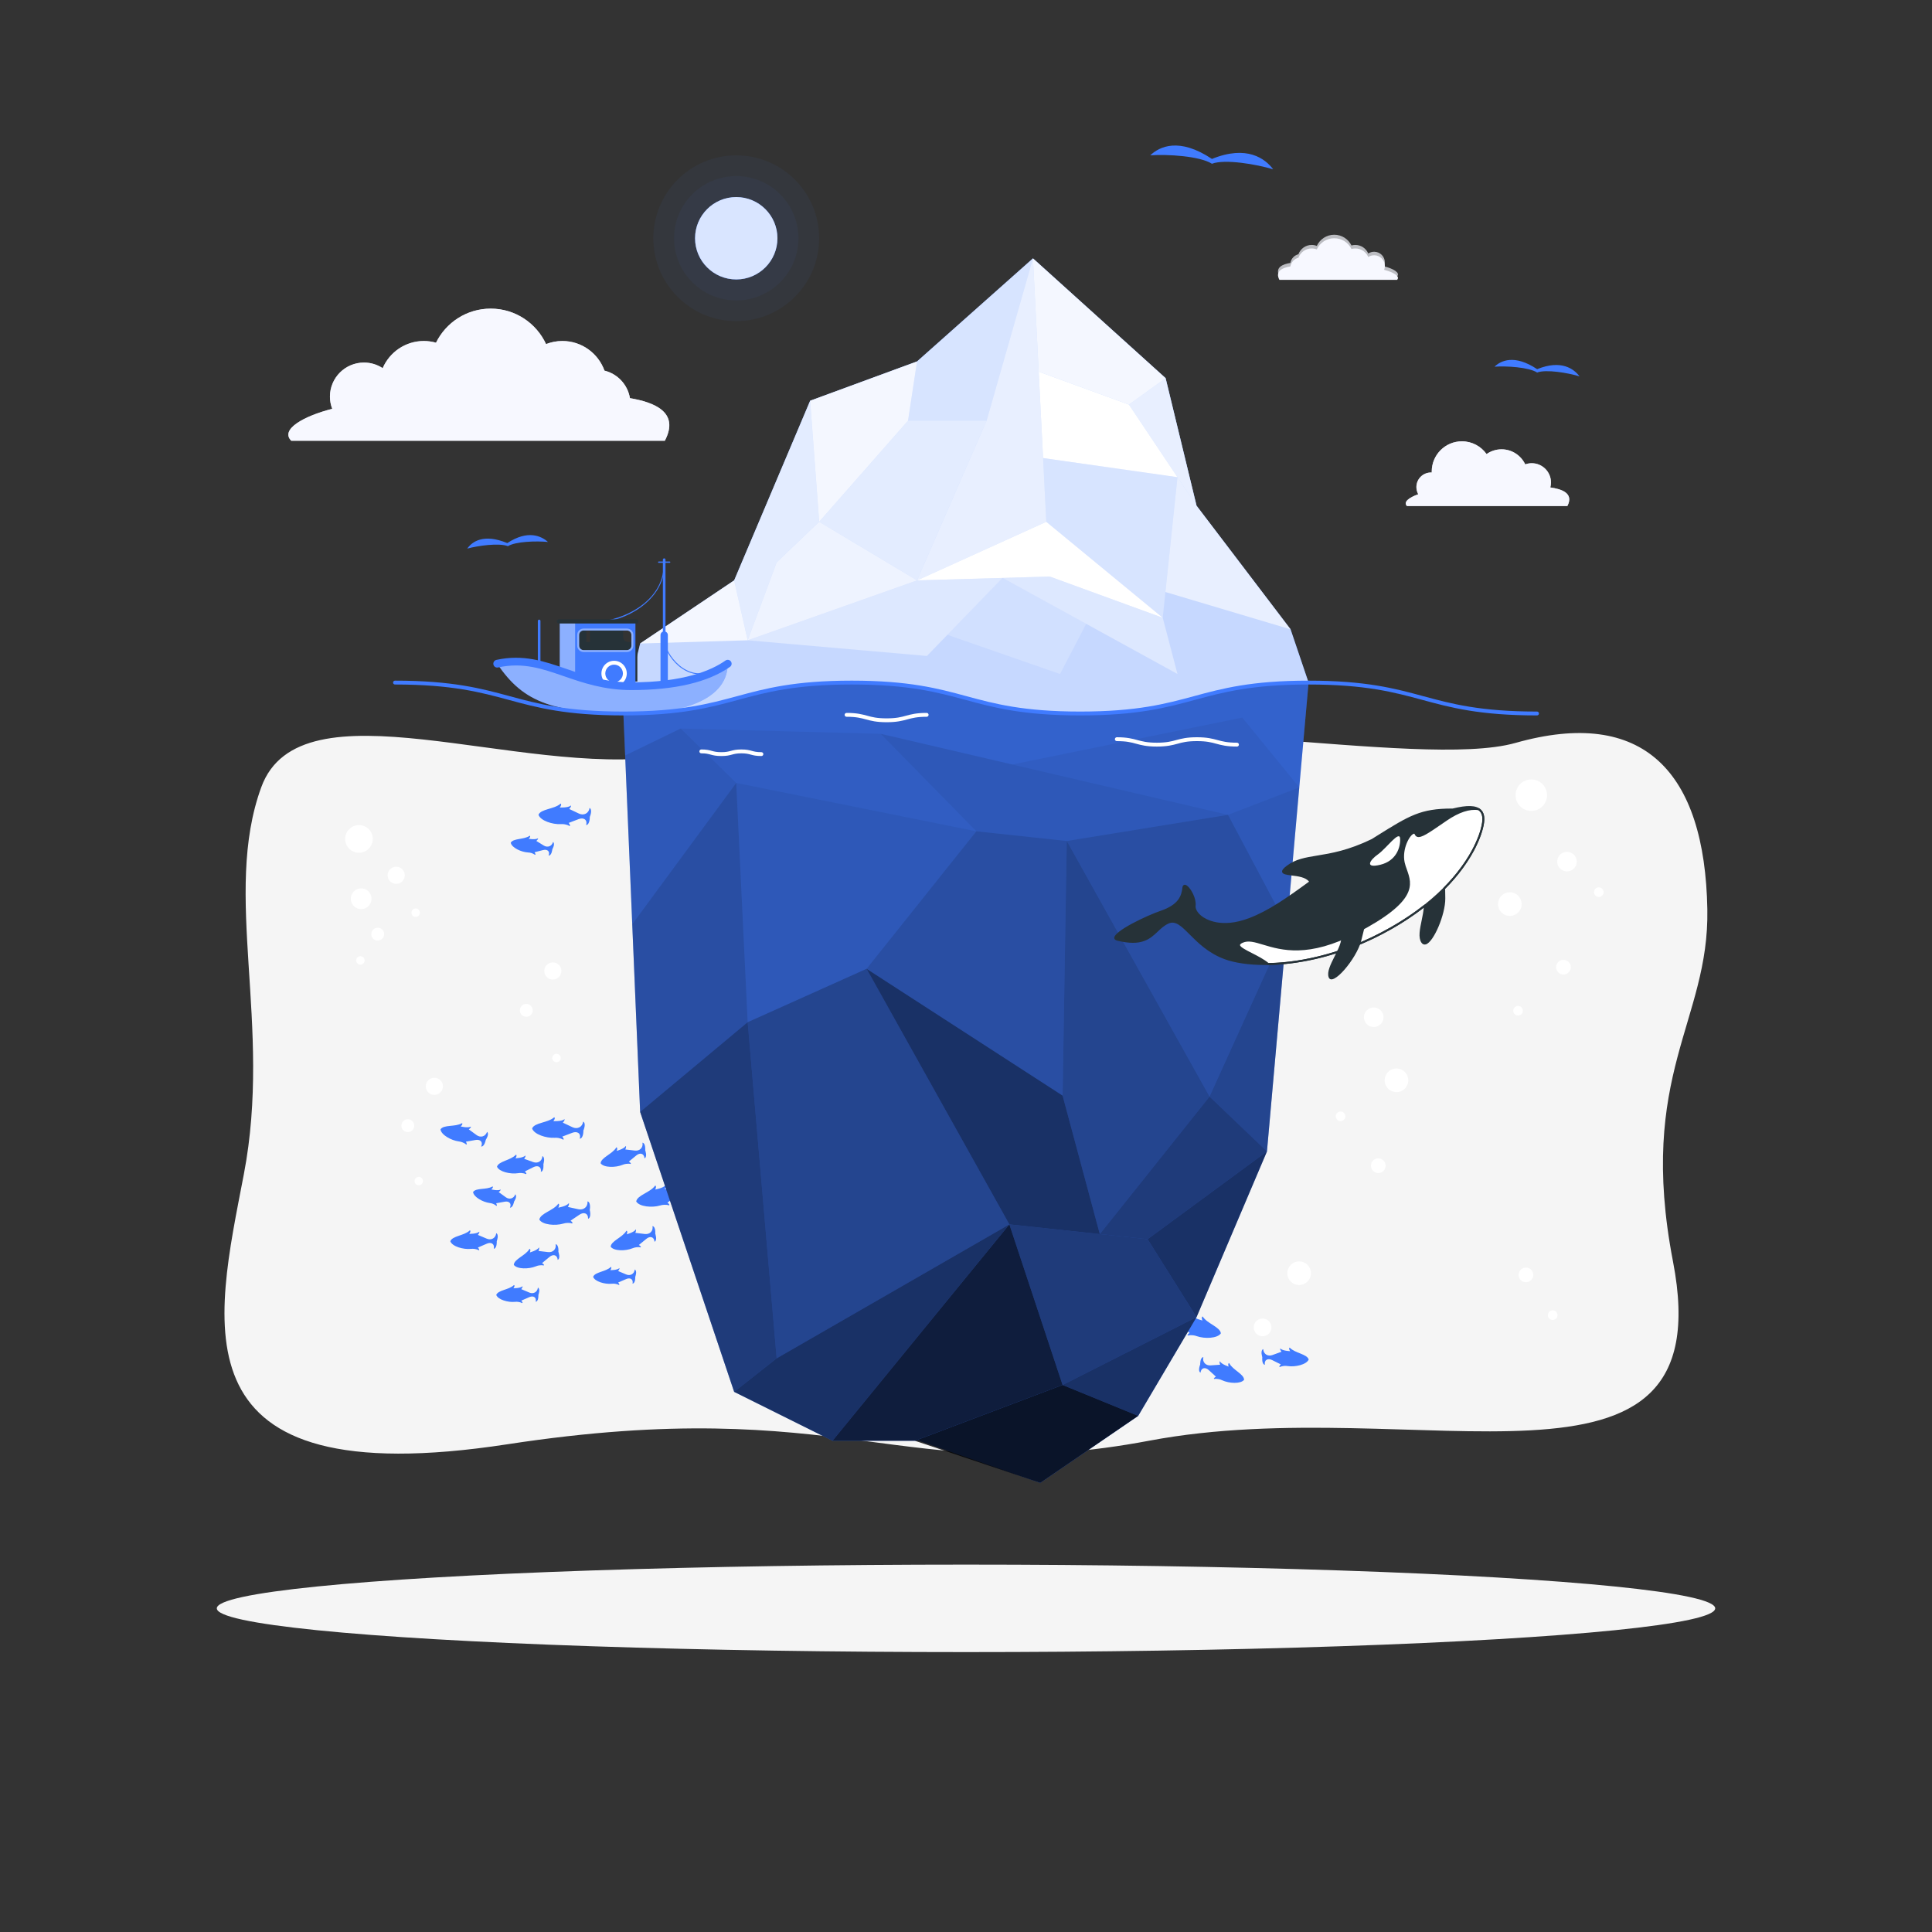 <?xml version="1.0"?>
<svg width="500" height="500" xmlns="http://www.w3.org/2000/svg" xmlns:svg="http://www.w3.org/2000/svg" enable-background="new 0 0 500 500" version="1.1" xml:space="preserve">
 <rect width="100%" height="100%" fill="#333333" stroke="none"/>
 <g class="layer">
  <title>Layer 1</title>
  <g id="Background_Complete">
   <g id="svg_1">
    <rect fill="#EBEBEB" height="0.25" id="svg_2" width="500" x="-590.91" y="382.4"/>
    <rect fill="#EBEBEB" height="0.25" id="svg_3" width="33.12" x="-290.2" y="391.07"/>
    <rect fill="#EBEBEB" height="0.25" id="svg_4" width="8.69" x="-195.71" y="399.15"/>
    <rect fill="#EBEBEB" height="0.25" id="svg_5" width="19.19" x="-255.32" y="395.4"/>
    <rect fill="#EBEBEB" height="0.25" id="svg_6" width="43.19" x="-538.45" y="390.89"/>
    <rect fill="#EBEBEB" height="0.25" id="svg_7" width="6.33" x="-346.24" y="390.89"/>
    <rect fill="#EBEBEB" height="0.25" id="svg_8" width="45.31" x="-449.22" y="395.24"/>
    <path d="m-353.9,337.8l-193.1,0c-3.14,0 -5.7,-2.56 -5.7,-5.71l0,-271.43c0,-3.15 2.56,-5.71 5.7,-5.71l193.1,0c3.15,0 5.71,2.56 5.71,5.71l0,271.43c0,3.15 -2.56,5.71 -5.71,5.71zm-193.1,-282.6c-3.01,0 -5.45,2.45 -5.45,5.46l0,271.43c0,3.01 2.44,5.46 5.45,5.46l193.1,0c3.01,0 5.46,-2.45 5.46,-5.46l0,-271.43c0,-3.01 -2.45,-5.46 -5.46,-5.46l-193.1,0z" fill="#EBEBEB" id="svg_9"/>
    <path d="m-137.6,337.8l-193.1,0c-3.15,0 -5.71,-2.56 -5.71,-5.71l0,-271.43c0,-3.15 2.57,-5.71 5.71,-5.71l193.1,0c3.15,0 5.71,2.56 5.71,5.71l0,271.43c0,3.15 -2.56,5.71 -5.71,5.71zm-193.1,-282.6c-3.01,0 -5.46,2.45 -5.46,5.46l0,271.43c0,3.01 2.45,5.46 5.46,5.46l193.1,0c3.01,0 5.46,-2.45 5.46,-5.46l0,-271.43c0,-3.01 -2.45,-5.46 -5.46,-5.46l-193.1,0z" fill="#EBEBEB" id="svg_10"/>
   </g>
   <g id="svg_11">
    <path d="m172.18,195.73c-38.13,5.49 -94.41,-19.78 -104.56,7.99c-10.15,27.76 2.9,61.47 -4.51,100.16c-7.4,38.7 -18.95,83.25 68.18,69.9c87.14,-13.35 102.26,11.12 166.14,-0.93c69.44,-13.1 148.6,21.38 135.55,-46.32c-9.34,-48.46 9.41,-62.21 8.88,-91.21c-0.64,-35.66 -16.54,-52.41 -49.67,-43.05c-24.88,7.04 -104.81,-10.5 -126.99,2.29c-22.18,12.78 -59.72,-3.62 -93.02,1.17z" fill="#F5F5F5" id="svg_12"/>
    <path d="m96.48,217.07c0.02,1.97 -1.56,3.59 -3.53,3.62c-1.98,0.02 -3.6,-1.56 -3.62,-3.54c-0.02,-1.97 1.56,-3.59 3.53,-3.61c1.98,-0.03 3.6,1.55 3.62,3.53z" fill="#FFFFFF" id="svg_13"/>
    <path d="m104.76,226.5c0.01,1.22 -0.97,2.23 -2.19,2.24c-1.23,0.02 -2.24,-0.97 -2.25,-2.19c-0.01,-1.23 0.97,-2.23 2.19,-2.25c1.23,-0.01 2.23,0.97 2.25,2.2z" fill="#FFFFFF" id="svg_14"/>
    <path d="m145.29,251.26c0.01,1.23 -0.97,2.24 -2.19,2.25c-1.23,0.01 -2.23,-0.97 -2.25,-2.19c-0.01,-1.23 0.97,-2.23 2.2,-2.25c1.22,-0.01 2.23,0.97 2.24,2.19z" fill="#FFFFFF" id="svg_15"/>
    <path d="m95.99,233.51c-0.5,1.39 -2.04,2.11 -3.43,1.61c-1.4,-0.51 -2.12,-2.05 -1.61,-3.44c0.51,-1.4 2.05,-2.12 3.44,-1.61c1.39,0.51 2.11,2.05 1.6,3.44z" fill="#FFFFFF" id="svg_16"/>
    <path d="m99.32,242.32c-0.31,0.87 -1.27,1.32 -2.14,1c-0.86,-0.31 -1.31,-1.27 -0.99,-2.13s1.27,-1.32 2.13,-1c0.87,0.31 1.31,1.27 1,2.13z" fill="#FFFFFF" id="svg_17"/>
    <path d="m137.77,262.05c-0.31,0.86 -1.27,1.31 -2.13,0.99c-0.87,-0.31 -1.31,-1.27 -1,-2.13c0.31,-0.87 1.27,-1.31 2.13,-1s1.32,1.27 1,2.14z" fill="#FFFFFF" id="svg_18"/>
    <path d="m339.27,329.47c0.02,1.69 -1.34,3.07 -3.02,3.09c-1.69,0.02 -3.07,-1.33 -3.09,-3.02s1.33,-3.07 3.02,-3.09s3.07,1.33 3.09,3.02z" fill="#FFFFFF" id="svg_19"/>
    <path d="m328.92,344.31c-0.44,1.19 -1.75,1.8 -2.94,1.37c-1.19,-0.43 -1.81,-1.75 -1.38,-2.94c0.44,-1.19 1.75,-1.81 2.94,-1.37c1.19,0.43 1.81,1.74 1.38,2.94z" fill="#FFFFFF" id="svg_20"/>
    <path d="m114.63,281.12c0.01,1.22 -0.97,2.23 -2.2,2.24c-1.22,0.02 -2.23,-0.97 -2.24,-2.19c-0.01,-1.23 0.97,-2.23 2.19,-2.25c1.23,-0.01 2.23,0.97 2.25,2.2z" fill="#FFFFFF" id="svg_21"/>
    <path d="m107.11,291.9c-0.31,0.86 -1.27,1.31 -2.14,0.99c-0.86,-0.31 -1.31,-1.27 -0.99,-2.13c0.31,-0.87 1.27,-1.31 2.13,-1c0.87,0.31 1.31,1.27 1,2.14z" fill="#FFFFFF" id="svg_22"/>
    <path d="m94.3,248.93c-0.21,0.57 -0.83,0.86 -1.4,0.65c-0.57,-0.2 -0.86,-0.83 -0.66,-1.4c0.21,-0.56 0.84,-0.86 1.41,-0.65c0.56,0.21 0.85,0.83 0.65,1.4z" fill="#FFFFFF" id="svg_23"/>
    <path d="m108.6,236.58c-0.2,0.57 -0.83,0.86 -1.4,0.65c-0.56,-0.2 -0.86,-0.83 -0.65,-1.4c0.21,-0.56 0.83,-0.86 1.4,-0.65c0.57,0.21 0.86,0.83 0.65,1.4z" fill="#FFFFFF" id="svg_24"/>
    <path d="m400.38,205.75c0.02,2.25 -1.78,4.1 -4.03,4.12c-2.25,0.03 -4.1,-1.77 -4.12,-4.03c-0.03,-2.25 1.77,-4.09 4.03,-4.12c2.25,-0.02 4.09,1.78 4.12,4.03z" fill="#FFFFFF" id="svg_25"/>
    <path d="m408.06,222.96c0.02,1.4 -1.1,2.54 -2.5,2.56c-1.4,0.01 -2.54,-1.11 -2.56,-2.5c-0.02,-1.4 1.1,-2.55 2.5,-2.56c1.4,-0.02 2.55,1.1 2.56,2.5z" fill="#FFFFFF" id="svg_26"/>
    <path d="m393.62,235.02c-0.58,1.59 -2.34,2.41 -3.93,1.83c-1.58,-0.58 -2.4,-2.33 -1.83,-3.92c0.58,-1.59 2.34,-2.41 3.92,-1.83c1.59,0.58 2.41,2.33 1.84,3.92z" fill="#FFFFFF" id="svg_27"/>
    <path d="m406.41,250.95c-0.36,0.99 -1.45,1.5 -2.44,1.14c-0.98,-0.36 -1.49,-1.45 -1.14,-2.44c0.36,-0.98 1.45,-1.49 2.44,-1.13c0.99,0.36 1.5,1.45 1.14,2.43z" fill="#FFFFFF" id="svg_28"/>
    <path d="m394.04,262.01c-0.23,0.64 -0.94,0.98 -1.59,0.74c-0.65,-0.23 -0.98,-0.95 -0.75,-1.6c0.24,-0.64 0.95,-0.98 1.6,-0.74c0.65,0.23 0.98,0.95 0.74,1.6z" fill="#FFFFFF" id="svg_29"/>
    <path d="m414.94,231.31c-0.23,0.65 -0.95,0.98 -1.6,0.75c-0.64,-0.24 -0.98,-0.95 -0.74,-1.6c0.23,-0.64 0.95,-0.98 1.6,-0.74c0.64,0.23 0.98,0.95 0.74,1.59z" fill="#FFFFFF" id="svg_30"/>
    <path d="m352.98,263.29c0.02,1.4 1.17,2.52 2.56,2.5c1.4,-0.02 2.52,-1.16 2.51,-2.56c-0.02,-1.4 -1.17,-2.52 -2.56,-2.5c-1.4,0.02 -2.52,1.16 -2.51,2.56z" fill="#FFFFFF" id="svg_31"/>
    <path d="m358.55,280.69c0.62,1.57 2.39,2.35 3.96,1.74c1.58,-0.61 2.36,-2.39 1.74,-3.96c-0.61,-1.58 -2.38,-2.35 -3.96,-1.74c-1.57,0.61 -2.35,2.39 -1.74,3.96z" fill="#FFFFFF" id="svg_32"/>
    <path d="m354.93,302.37c0.38,0.98 1.48,1.47 2.46,1.08c0.98,-0.38 1.46,-1.48 1.08,-2.46c-0.38,-0.97 -1.49,-1.46 -2.46,-1.08c-0.98,0.38 -1.46,1.49 -1.08,2.46z" fill="#FFFFFF" id="svg_33"/>
    <path d="m393.14,330.63c0.38,0.98 1.49,1.46 2.46,1.08c0.98,-0.38 1.47,-1.48 1.08,-2.46c-0.38,-0.98 -1.48,-1.46 -2.46,-1.08c-0.97,0.38 -1.46,1.48 -1.08,2.46z" fill="#FFFFFF" id="svg_34"/>
    <path d="m345.78,289.35c0.25,0.64 0.97,0.96 1.61,0.71c0.64,-0.25 0.96,-0.97 0.71,-1.61c-0.25,-0.65 -0.97,-0.96 -1.62,-0.71s-0.95,0.97 -0.7,1.61z" fill="#FFFFFF" id="svg_35"/>
    <path d="m400.68,340.81c0.25,0.64 0.97,0.96 1.61,0.71c0.64,-0.25 0.96,-0.98 0.71,-1.62c-0.25,-0.64 -0.97,-0.96 -1.61,-0.71c-0.64,0.25 -0.96,0.98 -0.71,1.62z" fill="#FFFFFF" id="svg_36"/>
    <path d="m145.04,274.18c-0.2,0.57 -0.83,0.86 -1.4,0.66c-0.57,-0.21 -0.86,-0.84 -0.65,-1.4c0.2,-0.57 0.83,-0.86 1.4,-0.66c0.57,0.21 0.86,0.84 0.65,1.4z" fill="#FFFFFF" id="svg_37"/>
    <path d="m109.41,306.04c-0.2,0.56 -0.83,0.86 -1.4,0.65c-0.57,-0.21 -0.86,-0.83 -0.65,-1.4c0.2,-0.57 0.83,-0.86 1.4,-0.65c0.57,0.2 0.86,0.83 0.65,1.4z" fill="#FFFFFF" id="svg_38"/>
   </g>
  </g>
  <g display="none" id="Background_Simple">
   <g display="inline" id="svg_39">
    <path d="m254.86,174.07c36.03,-14.61 66.09,-39.88 107.74,-24.15c32.84,12.41 51.12,47.54 45.49,81.84c-6.57,40.03 -41.64,57.48 -66.4,84.98c-22.05,24.5 -47.01,62.57 -85.98,52.11c-33.13,-8.88 -40.23,-53.42 -77.4,-62.02c-38.43,-8.89 -65.88,-0.27 -82.87,-48.2c-12.64,-35.63 -1.31,-77.4 39.19,-86.69c40.18,-9.22 78.73,18.94 120.23,2.13z" fill="#407BFF" id="svg_40"/>
    <path d="m254.86,174.07c36.03,-14.61 66.09,-39.88 107.74,-24.15c32.84,12.41 51.12,47.54 45.49,81.84c-6.57,40.03 -41.64,57.48 -66.4,84.98c-22.05,24.5 -47.01,62.57 -85.98,52.11c-33.13,-8.88 -40.23,-53.42 -77.4,-62.02c-38.43,-8.89 -65.88,-0.27 -82.87,-48.2c-12.64,-35.63 -1.31,-77.4 39.19,-86.69c40.18,-9.22 78.73,18.94 120.23,2.13z" fill="#FFFFFF" id="svg_41" opacity="0.9"/>
   </g>
  </g>
  <g id="Shadow_1_">
   <ellipse cx="250" cy="416.24" fill="#F5F5F5" id="_x3C_Path_x3E__25_" rx="193.89" ry="11.32"/>
  </g>
  <g id="Fishes">
   <g id="svg_42">
    <path d="m326.92,349.14c0.06,1.32 1.22,1.98 2.39,1.54c1.17,-0.44 2.34,-0.85 2.34,-0.85s-0.34,-0.41 -0.37,-0.78c0,-0.04 0.05,-0.06 0.08,-0.04c0.66,0.62 2.55,0.67 2.55,0.67s-0.4,-0.44 -0.25,-0.85c0.02,-0.07 0.11,-0.08 0.16,-0.03c1.33,1.41 4.43,1.6 4.87,3.04c-0.57,1.33 -3.48,1.99 -5.42,1.7c-0.32,-0.05 -0.64,-0.07 -0.95,-0.04c-0.39,0.04 -0.77,0.12 -1.06,0.27c-0.1,0.05 -0.21,-0.06 -0.16,-0.16c0.13,-0.28 0.37,-0.52 0.37,-0.52s-1.12,-0.53 -2.23,-1.1c-1.12,-0.56 -2.11,-0.07 -1.9,1.23c-0.88,-0.21 -0.66,-1.99 -0.66,-1.99s-0.58,-1.71 0.24,-2.09z" fill="#407BFF" id="svg_43"/>
    <path d="m311.43,351.21c-0.32,1.28 0.61,2.24 1.85,2.15c1.25,-0.1 2.49,-0.17 2.49,-0.17s-0.21,-0.48 -0.13,-0.85c0,-0.04 0.06,-0.05 0.08,-0.01c0.46,0.77 2.26,1.35 2.26,1.35s-0.26,-0.53 0,-0.88c0.04,-0.06 0.13,-0.05 0.16,0.02c0.88,1.72 3.81,2.77 3.83,4.28c-0.92,1.11 -3.9,0.94 -5.68,0.11c-0.29,-0.14 -0.59,-0.25 -0.91,-0.3c-0.37,-0.07 -0.77,-0.1 -1.08,-0.04c-0.11,0.02 -0.19,-0.12 -0.12,-0.2c0.21,-0.23 0.51,-0.39 0.51,-0.39s-0.93,-0.83 -1.84,-1.68c-0.92,-0.86 -2,-0.67 -2.16,0.64c-0.79,-0.44 -0.08,-2.1 -0.08,-2.1s-0.08,-1.79 0.82,-1.93z" fill="#407BFF" id="svg_44"/>
    <path d="m303.75,339.72c-0.21,1.44 0.9,2.4 2.27,2.16c1.36,-0.24 2.71,-0.44 2.71,-0.44s-0.28,-0.52 -0.24,-0.92c0.01,-0.05 0.07,-0.06 0.09,-0.03c0.59,0.8 2.63,1.25 2.63,1.25s-0.34,-0.56 -0.09,-0.97c0.04,-0.07 0.14,-0.07 0.18,0c1.15,1.8 4.48,2.65 4.66,4.3c-0.89,1.33 -4.19,1.45 -6.23,0.73c-0.34,-0.12 -0.68,-0.21 -1.03,-0.24c-0.42,-0.03 -0.85,-0.03 -1.19,0.07c-0.13,0.04 -0.23,-0.1 -0.15,-0.21c0.2,-0.27 0.51,-0.48 0.51,-0.48s-1.1,-0.81 -2.2,-1.65c-1.1,-0.84 -2.27,-0.52 -2.3,0.94c-0.92,-0.4 -0.32,-2.3 -0.32,-2.3s-0.27,-1.97 0.7,-2.21z" fill="#407BFF" id="svg_45"/>
    <path d="m126.05,292.93c-0.42,1.25 -1.71,1.57 -2.72,0.82c-1,-0.75 -2.01,-1.47 -2.01,-1.47s0.44,-0.3 0.57,-0.64c0.01,-0.04 -0.03,-0.08 -0.07,-0.06c-0.8,0.41 -2.63,-0.07 -2.63,-0.07s0.5,-0.3 0.47,-0.74c-0.01,-0.07 -0.09,-0.11 -0.15,-0.07c-1.66,0.99 -4.7,0.31 -5.51,1.58c0.17,1.43 2.79,2.87 4.74,3.12c0.31,0.04 0.63,0.11 0.92,0.23c0.36,0.14 0.71,0.32 0.94,0.54c0.08,0.08 0.22,0.01 0.2,-0.11c-0.05,-0.3 -0.22,-0.59 -0.22,-0.59s1.23,-0.21 2.46,-0.44c1.23,-0.24 2.04,0.5 1.48,1.69c0.9,0.05 1.19,-1.72 1.19,-1.72s1.02,-1.49 0.34,-2.07z" fill="#407BFF" id="svg_46"/>
    <path d="m133.35,309.09c-0.38,1.13 -1.55,1.43 -2.46,0.75c-0.91,-0.68 -1.83,-1.33 -1.83,-1.33s0.4,-0.27 0.52,-0.59c0.01,-0.03 -0.03,-0.06 -0.06,-0.05c-0.73,0.37 -2.39,-0.06 -2.39,-0.06s0.46,-0.27 0.43,-0.67c0,-0.06 -0.08,-0.1 -0.13,-0.07c-1.51,0.9 -4.26,0.29 -5,1.43c0.16,1.3 2.53,2.61 4.3,2.84c0.28,0.03 0.57,0.1 0.83,0.2c0.33,0.13 0.64,0.3 0.85,0.5c0.08,0.07 0.21,0 0.19,-0.1c-0.05,-0.28 -0.2,-0.54 -0.2,-0.54s1.11,-0.19 2.22,-0.4c1.12,-0.22 1.86,0.46 1.35,1.54c0.81,0.04 1.07,-1.57 1.07,-1.57s0.93,-1.34 0.31,-1.88z" fill="#407BFF" id="svg_47"/>
    <path d="m140.37,299.19c-0.05,1.32 -1.2,1.99 -2.38,1.55c-1.17,-0.43 -2.34,-0.84 -2.34,-0.84s0.34,-0.41 0.36,-0.78c0.01,-0.04 -0.04,-0.06 -0.07,-0.04c-0.66,0.62 -2.55,0.68 -2.55,0.68s0.4,-0.44 0.25,-0.85c-0.03,-0.07 -0.12,-0.08 -0.17,-0.03c-1.31,1.42 -4.42,1.62 -4.85,3.06c0.57,1.33 3.49,1.98 5.43,1.68c0.31,-0.05 0.63,-0.08 0.95,-0.04c0.38,0.03 0.77,0.11 1.05,0.26c0.1,0.05 0.22,-0.06 0.17,-0.16c-0.14,-0.28 -0.38,-0.52 -0.38,-0.52s1.12,-0.54 2.23,-1.11c1.12,-0.56 2.11,-0.08 1.9,1.22c0.88,-0.2 0.66,-1.99 0.66,-1.99s0.56,-1.71 -0.26,-2.09z" fill="#407BFF" id="svg_48"/>
    <path d="m150.93,290.27c-0.2,1.44 -1.54,2.05 -2.78,1.45s-2.49,-1.18 -2.49,-1.18s0.42,-0.41 0.48,-0.82c0.01,-0.04 -0.04,-0.07 -0.08,-0.05c-0.78,0.61 -2.87,0.47 -2.87,0.47s0.48,-0.43 0.36,-0.9c-0.02,-0.07 -0.12,-0.1 -0.18,-0.05c-1.6,1.42 -5.03,1.31 -5.66,2.85c0.49,1.52 3.63,2.54 5.79,2.42c0.35,-0.03 0.71,-0.02 1.05,0.05c0.42,0.09 0.83,0.21 1.13,0.4c0.11,0.07 0.24,-0.04 0.2,-0.16c-0.12,-0.32 -0.36,-0.6 -0.36,-0.6s1.29,-0.47 2.57,-0.98c1.29,-0.51 2.33,0.13 1.96,1.53c0.99,-0.13 0.93,-2.12 0.93,-2.12s0.81,-1.82 -0.05,-2.31z" fill="#407BFF" id="svg_49"/>
    <path d="m152.58,209.09c-0.2,1.44 -1.54,2.06 -2.78,1.45c-1.24,-0.6 -2.49,-1.18 -2.49,-1.18s0.42,-0.41 0.49,-0.81c0,-0.05 -0.05,-0.08 -0.09,-0.05c-0.78,0.61 -2.87,0.47 -2.87,0.47s0.49,-0.44 0.36,-0.9c-0.02,-0.08 -0.11,-0.11 -0.17,-0.05c-1.6,1.41 -5.04,1.31 -5.67,2.84c0.49,1.52 3.63,2.55 5.79,2.42c0.36,-0.02 0.71,-0.01 1.05,0.06c0.42,0.08 0.83,0.21 1.13,0.4c0.11,0.06 0.25,-0.04 0.2,-0.16c-0.11,-0.32 -0.36,-0.61 -0.36,-0.61s1.29,-0.47 2.57,-0.98c1.29,-0.51 2.33,0.13 1.96,1.54c0.99,-0.13 0.94,-2.12 0.94,-2.12s0.8,-1.82 -0.06,-2.32z" fill="#407BFF" id="svg_50"/>
    <path d="m128.42,319.14c-0.12,1.31 -1.31,1.92 -2.46,1.42c-1.15,-0.5 -2.29,-0.97 -2.29,-0.97s0.36,-0.39 0.4,-0.76c0.01,-0.04 -0.04,-0.07 -0.07,-0.04c-0.69,0.58 -2.58,0.53 -2.58,0.53s0.42,-0.41 0.29,-0.83c-0.02,-0.07 -0.11,-0.09 -0.16,-0.04c-1.39,1.35 -4.5,1.38 -5.01,2.79c0.5,1.36 3.37,2.17 5.33,1.97c0.31,-0.03 0.63,-0.04 0.95,0.01c0.37,0.06 0.76,0.16 1.03,0.32c0.1,0.06 0.22,-0.04 0.18,-0.15c-0.12,-0.29 -0.35,-0.53 -0.35,-0.53s1.14,-0.48 2.29,-0.99c1.14,-0.51 2.1,0.03 1.82,1.32c0.89,-0.16 0.77,-1.96 0.77,-1.96s0.66,-1.67 -0.14,-2.09z" fill="#407BFF" id="svg_51"/>
    <path d="m139.21,333.23c-0.12,1.18 -1.19,1.73 -2.23,1.28c-1.04,-0.45 -2.08,-0.88 -2.08,-0.88s0.32,-0.35 0.36,-0.69c0.01,-0.03 -0.04,-0.06 -0.06,-0.03c-0.63,0.52 -2.34,0.48 -2.34,0.48s0.38,-0.37 0.26,-0.75c-0.02,-0.06 -0.1,-0.08 -0.14,-0.04c-1.27,1.22 -4.08,1.25 -4.55,2.53c0.45,1.23 3.06,1.97 4.83,1.79c0.29,-0.03 0.58,-0.04 0.87,0.01c0.34,0.05 0.68,0.14 0.93,0.29c0.09,0.05 0.2,-0.04 0.16,-0.14c-0.1,-0.26 -0.31,-0.48 -0.31,-0.48s1.03,-0.44 2.07,-0.9c1.04,-0.46 1.91,0.03 1.66,1.2c0.8,-0.14 0.69,-1.77 0.69,-1.77s0.6,-1.52 -0.12,-1.9z" fill="#407BFF" id="svg_52"/>
    <path d="m187.09,293.91c0.16,1.18 -0.77,1.96 -1.88,1.76c-1.12,-0.21 -2.23,-0.39 -2.23,-0.39s0.24,-0.41 0.2,-0.75c0,-0.04 -0.05,-0.05 -0.07,-0.02c-0.49,0.66 -2.17,1 -2.17,1s0.29,-0.45 0.09,-0.79c-0.03,-0.06 -0.12,-0.06 -0.15,0c-0.95,1.47 -3.69,2.14 -3.85,3.5c0.72,1.09 3.42,1.21 5.11,0.63c0.27,-0.09 0.55,-0.16 0.84,-0.18c0.35,-0.03 0.7,-0.02 0.98,0.06c0.1,0.03 0.18,-0.08 0.12,-0.16c-0.16,-0.23 -0.42,-0.4 -0.42,-0.4s0.92,-0.66 1.82,-1.34c0.91,-0.69 1.87,-0.41 1.89,0.78c0.75,-0.32 0.27,-1.88 0.27,-1.88s0.24,-1.62 -0.55,-1.82z" fill="#407BFF" id="svg_53"/>
    <path d="m143.79,321.99c0.25,1.3 -0.72,2.21 -1.96,2.05c-1.24,-0.16 -2.47,-0.29 -2.47,-0.29s0.23,-0.48 0.17,-0.84c0,-0.04 -0.06,-0.05 -0.08,-0.02c-0.5,0.75 -2.33,1.24 -2.33,1.24s0.29,-0.52 0.05,-0.88c-0.04,-0.06 -0.13,-0.06 -0.17,0c-0.96,1.68 -3.93,2.58 -4.03,4.09c0.86,1.16 3.85,1.13 5.67,0.4c0.29,-0.12 0.6,-0.22 0.91,-0.26c0.38,-0.05 0.78,-0.06 1.09,0.02c0.11,0.02 0.2,-0.11 0.12,-0.2c-0.19,-0.24 -0.48,-0.41 -0.48,-0.41s0.96,-0.78 1.92,-1.59c0.96,-0.81 2.03,-0.56 2.13,0.75c0.81,-0.4 0.18,-2.09 0.18,-2.09s0.17,-1.79 -0.72,-1.97z" fill="#407BFF" id="svg_54"/>
    <path d="m152.05,310.9c0.13,1.45 -1.03,2.35 -2.38,2.05c-1.35,-0.31 -2.69,-0.59 -2.69,-0.59s0.31,-0.49 0.28,-0.9c0,-0.05 -0.06,-0.07 -0.09,-0.03c-0.62,0.77 -2.69,1.11 -2.69,1.11s0.37,-0.54 0.15,-0.96c-0.04,-0.07 -0.14,-0.08 -0.18,-0.01c-1.24,1.74 -4.61,2.42 -4.87,4.06c0.82,1.37 4.11,1.65 6.19,1.04c0.33,-0.1 0.68,-0.17 1.03,-0.18c0.43,-0.02 0.86,0.01 1.19,0.13c0.12,0.04 0.23,-0.1 0.16,-0.2c-0.18,-0.29 -0.49,-0.51 -0.49,-0.51s1.15,-0.75 2.29,-1.54c1.13,-0.79 2.29,-0.4 2.25,1.05c0.93,-0.35 0.43,-2.28 0.43,-2.28s0.37,-1.95 -0.58,-2.24z" fill="#407BFF" id="svg_55"/>
    <path d="m164.27,328.54c-0.11,1.19 -1.19,1.74 -2.23,1.28c-1.04,-0.45 -2.08,-0.88 -2.08,-0.88s0.33,-0.35 0.37,-0.68c0.01,-0.04 -0.04,-0.06 -0.07,-0.04c-0.62,0.53 -2.33,0.49 -2.33,0.49s0.38,-0.38 0.26,-0.76c-0.02,-0.06 -0.1,-0.08 -0.15,-0.03c-1.26,1.22 -4.08,1.25 -4.54,2.53c0.45,1.23 3.06,1.96 4.83,1.78c0.29,-0.03 0.58,-0.03 0.86,0.01c0.34,0.06 0.69,0.14 0.94,0.29c0.09,0.05 0.2,-0.04 0.16,-0.14c-0.11,-0.26 -0.32,-0.48 -0.32,-0.48s1.04,-0.43 2.08,-0.89c1.03,-0.46 1.91,0.03 1.65,1.19c0.81,-0.14 0.7,-1.77 0.7,-1.77s0.6,-1.52 -0.13,-1.9z" fill="#407BFF" id="svg_56"/>
    <path d="m143.12,217.9c-0.3,1.15 -1.45,1.53 -2.4,0.92c-0.96,-0.61 -1.92,-1.19 -1.92,-1.19s0.38,-0.3 0.47,-0.63c0.01,-0.03 -0.03,-0.06 -0.06,-0.04c-0.7,0.42 -2.39,0.11 -2.39,0.11s0.43,-0.31 0.38,-0.7c-0.01,-0.07 -0.09,-0.1 -0.14,-0.06c-1.44,1.01 -4.23,0.6 -4.88,1.79c0.25,1.29 2.71,2.42 4.49,2.52c0.29,0.01 0.57,0.05 0.85,0.14c0.33,0.11 0.66,0.25 0.88,0.43c0.08,0.07 0.2,-0.01 0.18,-0.11c-0.06,-0.27 -0.24,-0.52 -0.24,-0.52s1.1,-0.27 2.19,-0.56c1.1,-0.3 1.88,0.32 1.45,1.43c0.82,-0.01 0.96,-1.64 0.96,-1.64s0.84,-1.41 0.18,-1.89z" fill="#407BFF" id="svg_57"/>
    <path d="m168.86,317.31c0.25,1.29 -0.72,2.2 -1.96,2.05c-1.25,-0.17 -2.48,-0.3 -2.48,-0.3s0.24,-0.47 0.18,-0.84c-0.01,-0.04 -0.06,-0.05 -0.08,-0.01c-0.5,0.75 -2.33,1.23 -2.33,1.23s0.29,-0.51 0.05,-0.88c-0.04,-0.06 -0.13,-0.05 -0.17,0.01c-0.96,1.68 -3.94,2.58 -4.03,4.08c0.86,1.16 3.84,1.14 5.66,0.4c0.3,-0.12 0.6,-0.21 0.92,-0.25c0.38,-0.05 0.77,-0.07 1.08,0.01c0.12,0.03 0.2,-0.1 0.13,-0.19c-0.19,-0.25 -0.49,-0.42 -0.49,-0.42s0.97,-0.78 1.93,-1.58c0.95,-0.81 2.03,-0.56 2.12,0.75c0.81,-0.4 0.19,-2.09 0.19,-2.09c0,0 0.17,-1.8 -0.72,-1.97z" fill="#407BFF" id="svg_58"/>
    <path d="m166.27,295.72c0.24,1.29 -0.73,2.21 -1.97,2.05c-1.24,-0.16 -2.47,-0.29 -2.47,-0.29s0.24,-0.48 0.18,-0.84c-0.01,-0.05 -0.07,-0.06 -0.09,-0.02c-0.5,0.75 -2.33,1.23 -2.33,1.23s0.29,-0.51 0.05,-0.88c-0.04,-0.06 -0.13,-0.05 -0.16,0.01c-0.97,1.68 -3.94,2.58 -4.04,4.08c0.86,1.17 3.85,1.14 5.67,0.4c0.29,-0.12 0.6,-0.21 0.92,-0.25c0.38,-0.05 0.77,-0.07 1.08,0.01c0.11,0.03 0.2,-0.1 0.13,-0.19c-0.2,-0.24 -0.49,-0.42 -0.49,-0.42s0.97,-0.78 1.92,-1.58s2.03,-0.56 2.13,0.75c0.81,-0.4 0.18,-2.09 0.18,-2.09s0.17,-1.79 -0.71,-1.97z" fill="#407BFF" id="svg_59"/>
    <path d="m177.11,306.22c0.14,1.44 -1.03,2.35 -2.37,2.04c-1.35,-0.31 -2.7,-0.58 -2.7,-0.58s0.32,-0.5 0.29,-0.91c0,-0.04 -0.06,-0.06 -0.09,-0.03c-0.63,0.77 -2.69,1.11 -2.69,1.11s0.37,-0.53 0.15,-0.96c-0.04,-0.07 -0.14,-0.07 -0.19,-0.01c-1.23,1.75 -4.6,2.42 -4.86,4.06c0.82,1.37 4.11,1.66 6.18,1.04c0.34,-0.1 0.69,-0.17 1.04,-0.18c0.42,-0.02 0.86,0.01 1.19,0.13c0.12,0.04 0.23,-0.09 0.16,-0.2c-0.19,-0.29 -0.49,-0.51 -0.49,-0.51s1.14,-0.75 2.28,-1.54s2.29,-0.4 2.26,1.05c0.93,-0.35 0.43,-2.27 0.43,-2.27s0.37,-1.95 -0.59,-2.24z" fill="#407BFF" id="svg_60"/>
   </g>
  </g>
  <g id="Iceberg">
   <g id="svg_61">
    <g id="svg_62">
     <g id="svg_63">
      <path d="m338.66,176.65c-29.55,0 -29.55,8 -59.11,8c-29.56,0 -29.56,-8 -59.11,-8c-29.56,0 -29.56,8 -59.11,8l4.34,-18.11l24.33,-16.33l19.67,-46.5l27.66,-10.17l30,-26.67l34.33,31l8,33l24.34,32l4.66,13.78z" fill="#407BFF" id="svg_64"/>
      <path d="m338.66,176.65c-29.55,0 -29.55,8 -59.11,8c-29.56,0 -29.56,-8 -59.11,-8c-29.56,0 -29.56,8 -59.11,8l4.34,-18.11l24.33,-16.33l19.67,-46.5l27.66,-10.17l30,-26.67l34.33,31l8,33l24.34,32l4.66,13.78z" fill="#FFFFFF" id="svg_65" opacity="0.7"/>
     </g>
     <g id="svg_66">
      <polygon fill="#FFFFFF" id="svg_67" opacity="0.8" points="209.667,103.706 212,135.04 235,108.873 237.331,93.539     "/>
      <polygon fill="#FFFFFF" id="svg_68" opacity="0.5" points="237.331,150.206 212,135.04 235,108.873 255.333,108.873     "/>
      <polygon fill="#FFFFFF" id="svg_69" opacity="0.7" points="237.331,150.206 212,135.04 200.999,145.54 193.5,165.706     "/>
      <polygon fill="#FFFFFF" id="svg_70" opacity="0.4" points="237.331,150.206 259.465,149.562 239.889,169.762 193.5,165.706     "/>
      <polygon fill="#FFFFFF" id="svg_71" opacity="0.2" points="281.107,161.451 259.465,149.562 245.193,164.289 274.333,174.428     "/>
      <polygon fill="#FFFFFF" id="svg_72" opacity="0.6" points="237.331,150.206 270.778,135.04 267.331,66.873 255.333,108.873     "/>
      <polygon fill="#FFFFFF" id="svg_73" points="237.331,150.206 270.778,135.04 300.916,159.873 271.667,149.206     "/>
      <polygon fill="#FFFFFF" id="svg_74" opacity="0.4" points="259.465,149.562 304.732,174.428 300.916,159.873 271.667,149.206     "/>
      <polygon fill="#FFFFFF" id="svg_75" opacity="0.8" points="292.167,104.706 268.813,96.182 267.331,66.873 301.664,97.873     "/>
      <polygon fill="#FFFFFF" id="svg_76" points="292.167,104.706 268.813,96.182 269.944,118.542 304.732,123.496     "/>
      <polygon fill="#FFFFFF" id="svg_77" opacity="0.3" points="300.916,159.873 270.778,135.04 269.944,118.542 304.732,123.496     "/>
      <polygon fill="#FFFFFF" id="svg_78" opacity="0.6" points="301.614,153.212 334,162.873 309.664,130.873 304.732,123.496     "/>
      <polygon fill="#FFFFFF" id="svg_79" opacity="0.6" points="301.665,97.873 292.167,104.706 309.665,130.873     "/>
      <polygon fill="#FFFFFF" id="svg_80" opacity="0.3" points="267.331,66.873 237.331,93.539 235,108.873 255.333,108.873     "/>
      <polygon fill="#FFFFFF" id="svg_81" opacity="0.5" points="209.667,103.706 189.998,150.206 193.5,165.706 200.999,145.54 212,135.04           "/>
      <polygon fill="#FFFFFF" id="svg_82" opacity="0.8" points="165.665,166.54 193.5,165.706 189.998,150.206     "/>
     </g>
    </g>
    <g id="svg_83">
     <g id="svg_84">
      <path d="m338.66,176.65c-29.55,0 -29.55,8 -59.11,8c-29.56,0 -29.56,-8 -59.11,-8c-29.56,0 -29.56,8 -59.11,8l4.34,103.11l24.33,72.45l25.45,12.66l22.33,0l31.44,10.89l25.34,-17.33l15.1,-25.56l18.23,-42.89l10.77,-121.33z" fill="#407BFF" id="svg_85"/>
      <path d="m338.66,176.65c-29.55,0 -29.55,8 -59.11,8c-29.56,0 -29.56,-8 -59.11,-8c-29.56,0 -29.56,8 -59.11,8l4.34,103.11l24.33,72.45l25.45,12.66l22.33,0l31.44,10.89l25.34,-17.33l15.1,-25.56l18.23,-42.89l10.77,-121.33z" id="svg_86" opacity="0.2"/>
     </g>
     <g id="svg_87">
      <polygon id="svg_88" opacity="0.4" points="165.665,287.762 193.5,264.539 200.999,351.539 189.998,360.206     "/>
      <polygon id="svg_89" opacity="0.3" points="224.272,250.721 193.5,264.539 200.999,351.539 261.222,316.873     "/>
      <polygon id="svg_90" opacity="0.5" points="224.272,250.721 275,283.539 284.63,319.381 261.222,316.873     "/>
      <polygon id="svg_91" opacity="0.3" points="276.081,217.645 275,283.539 284.63,319.381 313.03,283.797     "/>
      <polygon id="svg_92" opacity="0.2" points="276.081,217.645 317.807,210.873 333.07,239.636 313.03,283.797     "/>
      <polygon id="svg_93" opacity="0.1" points="317.807,210.873 333.07,239.636 336.255,203.776     "/>
      <polygon id="svg_94" opacity="0.2" points="276.081,217.645 275,283.539 224.272,250.721 252.673,215.137     "/>
      <polygon id="svg_95" opacity="0.1" points="190.538,202.618 193.5,264.539 224.272,250.721 252.673,215.137     "/>
      <polygon id="svg_96" opacity="0.05" points="190.538,202.618 176.162,188.54 227.914,189.907 252.673,215.137     "/>
      <polygon id="svg_97" opacity="0.1" points="276.081,217.645 317.807,210.873 227.914,189.907 252.673,215.137     "/>
      <polygon id="svg_98" opacity="0.05" points="336.255,203.776 317.807,210.873 261.967,197.849 321.5,185.706     "/>
      <polygon id="svg_99" opacity="0.2" points="190.538,202.618 193.5,264.539 165.665,287.762 163.622,239.187     "/>
      <polygon id="svg_100" opacity="0.1" points="190.538,202.618 176.162,188.54 161.786,195.514 163.622,239.187     "/>
      <polygon id="svg_101" opacity="0.4" points="327.889,297.984 297,320.706 284.63,319.381 313.03,283.797     "/>
      <polygon id="svg_102" opacity="0.5" points="297,320.706 309.665,340.873 327.889,297.984     "/>
      <polygon id="svg_103" opacity="0.3" points="313.03,283.797 333.07,239.636 327.889,297.984     "/>
      <polygon id="svg_104" opacity="0.5" points="215.444,372.873 261.222,316.873 200.999,351.539 189.998,360.206     "/>
      <polygon id="svg_105" opacity="0.7" points="215.444,372.873 261.222,316.873 275,358.428 236.778,372.873     "/>
      <polygon id="svg_106" opacity="0.4" points="297,320.706 261.222,316.873 275,358.428 309.664,340.873     "/>
      <polygon id="svg_107" opacity="0.5" points="275,358.428 294.556,366.428 309.665,340.873     "/>
      <polygon id="svg_108" opacity="0.8" points="269.222,383.762 294.556,366.428 275,358.428 236.778,372.873     "/>
     </g>
    </g>
    <g id="svg_109">
     <path d="m155.41,160.94l0,-0.25c4.65,-0.04 16.35,-4.44 16.35,-14.62l0.25,0c0,9.68 -10.8,14.83 -16.6,14.87z" fill="#407BFF" id="svg_110"/>
     <path d="m162.54,166.14c-0.71,0 -1.28,-0.58 -1.28,-1.29l0,-2.01l-8.59,0l0,3.3l-0.95,0l0,-3.16l-0.8,0c-0.69,0 -1.25,0.56 -1.25,1.25l0,2.95c0,0.69 0.56,1.24 1.25,1.24l0.14,0l0,0.19l1.61,0l8.59,7.76l3.69,0l0,-8.48c0,-0.97 -0.79,-1.75 -1.76,-1.75l-0.65,0z" fill="#263238" id="svg_111"/>
     <path d="m144.87,160.82l0,17.12l19.58,0l0,-17.12l-19.58,0zm18.54,6.26c0,0.64 -0.52,1.16 -1.16,1.16l-11.21,0c-0.64,0 -1.16,-0.52 -1.16,-1.16l0,-2.75c0,-0.64 0.52,-1.16 1.16,-1.16l11.21,0c0.64,0 1.16,0.52 1.16,1.16l0,2.75z" fill="#407BFF" id="svg_112"/>
     <g id="svg_113">
      <path d="m171.89,163.4l0,0c-0.53,0 -0.95,0.43 -0.95,0.95l0,14.93c0,0.53 0.42,0.95 0.95,0.95l0,0c0.52,0 0.95,-0.42 0.95,-0.95l0,-14.93c0,-0.52 -0.43,-0.95 -0.95,-0.95z" fill="#407BFF" id="svg_114"/>
     </g>
     <g id="svg_115">
      <path d="m171.89,144.5l0,0c-0.19,0 -0.34,0.16 -0.34,0.34l0,25.3c0,0.19 0.15,0.34 0.34,0.34l0,0c0.19,0 0.34,-0.15 0.34,-0.34l0,-25.3c0,-0.18 -0.15,-0.34 -0.34,-0.34z" fill="#407BFF" id="svg_116"/>
     </g>
     <g id="svg_117">
      <path d="m139.53,160.36l0,0c-0.19,0 -0.34,0.15 -0.34,0.34l0,17.36c0,0.19 0.15,0.34 0.34,0.34l0,0c0.19,0 0.34,-0.15 0.34,-0.34l0,-17.36c0,-0.19 -0.15,-0.34 -0.34,-0.34z" fill="#407BFF" id="svg_118"/>
     </g>
     <path d="m158.93,172.01c1.26,0 2.28,1.02 2.28,2.28c0,1.26 -1.02,2.28 -2.28,2.28s-2.28,-1.02 -2.28,-2.28c0,-1.26 1.02,-2.28 2.28,-2.28m0,-1c-1.82,0 -3.28,1.47 -3.28,3.28c0,1.82 1.46,3.28 3.28,3.28s3.28,-1.46 3.28,-3.28c0,-1.81 -1.47,-3.28 -3.28,-3.28l0,0z" fill="#FFFFFF" id="svg_119"/>
     <path d="m162.25,163.17c0.64,0 1.16,0.52 1.16,1.16l0,2.75c0,0.64 -0.52,1.16 -1.16,1.16l-11.21,0c-0.64,0 -1.16,-0.52 -1.16,-1.16l0,-2.75c0,-0.64 0.52,-1.16 1.16,-1.16l11.21,0m0,-0.5l-11.21,0c-0.92,0 -1.66,0.74 -1.66,1.66l0,2.75c0,0.91 0.74,1.66 1.66,1.66l11.21,0c0.92,0 1.66,-0.75 1.66,-1.66l0,-2.75c0,-0.92 -0.74,-1.66 -1.66,-1.66l0,0z" fill="#FFFFFF" id="svg_120" opacity="0.4"/>
     <rect fill="#FFFFFF" height="17.12" id="svg_121" opacity="0.4" width="3.97" x="144.87" y="160.82"/>
     <g id="svg_122">
      <path d="m128.67,171.76c6.89,10.22 14.53,12.89 36,12.89c9.45,0 23.67,-2.67 23.67,-12.89c-3.94,2.78 -11.29,5.83 -24.95,5.83c-14.94,0 -22.27,-8.55 -34.72,-5.83z" fill="#407BFF" id="svg_123"/>
      <path d="m128.67,171.76c6.89,10.22 14.53,12.89 36,12.89c9.45,0 23.67,-2.67 23.67,-12.89c-3.94,2.78 -11.29,5.83 -24.95,5.83c-14.94,0 -22.27,-8.55 -34.72,-5.83z" fill="#FFFFFF" id="svg_124" opacity="0.4"/>
     </g>
     <path d="m163.39,178.59c-7.06,0 -12.56,-1.9 -17.4,-3.57c-5.73,-1.98 -10.68,-3.69 -17.1,-2.28c-0.54,0.12 -1.08,-0.22 -1.19,-0.76c-0.12,-0.54 0.22,-1.08 0.76,-1.2c6.97,-1.52 12.42,0.36 18.18,2.35c4.93,1.7 10.02,3.46 16.75,3.46c13.52,0 20.72,-3.07 24.37,-5.65c0.46,-0.31 1.08,-0.21 1.4,0.25c0.32,0.45 0.21,1.07 -0.24,1.39c-5.67,3.99 -14.26,6.01 -25.53,6.01z" fill="#407BFF" id="svg_125"/>
     <path d="m164.69,161.36l-20.06,0c-0.3,0 -0.54,-0.24 -0.54,-0.54l0,0c0,-0.3 0.24,-0.54 0.54,-0.54l20.06,0c0.3,0 0.54,0.24 0.54,0.54l0,0c0,0.3 -0.24,0.54 -0.54,0.54z" fill="#263238" id="svg_126"/>
     <path d="m173.31,145.65l-2.84,0c-0.1,0 -0.17,-0.07 -0.17,-0.17l0,0c0,-0.09 0.07,-0.16 0.17,-0.16l2.84,0c0.1,0 0.17,0.07 0.17,0.16l0,0c0,0.1 -0.08,0.17 -0.17,0.17z" fill="#407BFF" id="svg_127"/>
     <path d="m181.14,174.52c-2.41,0 -4.3,-1.14 -5.53,-2.18c-2.37,-2.02 -3.85,-5.02 -3.85,-6.64l0.25,0c0,1.57 1.44,4.48 3.77,6.45c1.39,1.19 3.67,2.5 6.6,2.02l0.04,0.25c-0.44,0.07 -0.87,0.1 -1.28,0.1z" fill="#407BFF" id="svg_128"/>
    </g>
    <path d="m397.78,185.15c-14.85,0 -22.39,-2.04 -29.69,-4.02c-7.23,-1.96 -14.71,-3.98 -29.43,-3.98c-14.71,0 -22.19,2.02 -29.42,3.98c-7.3,1.98 -14.84,4.02 -29.69,4.02c-14.84,0 -22.39,-2.04 -29.69,-4.02c-7.23,-1.96 -14.71,-3.98 -29.42,-3.98c-14.71,0 -22.19,2.02 -29.42,3.98c-7.3,1.98 -14.85,4.02 -29.69,4.02c-14.84,0 -22.39,-2.04 -29.68,-4.02c-7.24,-1.96 -14.72,-3.98 -29.43,-3.98c-0.27,0 -0.5,-0.22 -0.5,-0.5c0,-0.28 0.23,-0.5 0.5,-0.5c14.85,0 22.39,2.04 29.69,4.02c7.23,1.96 14.71,3.98 29.42,3.98c14.71,0 22.19,-2.02 29.42,-3.98c7.3,-1.98 14.85,-4.02 29.69,-4.02c14.84,0 22.39,2.04 29.69,4.02c7.23,1.96 14.71,3.98 29.42,3.98c14.71,0 22.19,-2.02 29.43,-3.98c7.29,-1.98 14.84,-4.02 29.68,-4.02s22.39,2.04 29.69,4.02c7.24,1.96 14.72,3.98 29.43,3.98c0.27,0 0.5,0.22 0.5,0.5c0,0.28 -0.23,0.5 -0.5,0.5z" fill="#407BFF" id="svg_129"/>
    <path d="m320.13,193.21c-2.66,0 -4.01,-0.37 -5.32,-0.72c-1.3,-0.36 -2.53,-0.69 -5.05,-0.69c-2.53,0 -3.75,0.33 -5.05,0.69c-1.31,0.35 -2.66,0.72 -5.32,0.72c-2.66,0 -4.01,-0.37 -5.31,-0.72c-1.3,-0.36 -2.53,-0.69 -5.05,-0.69c-0.28,0 -0.5,-0.22 -0.5,-0.5c0,-0.27 0.22,-0.5 0.5,-0.5c2.66,0 4.01,0.37 5.31,0.72c1.3,0.35 2.53,0.69 5.05,0.69s3.76,-0.34 5.05,-0.69c1.31,-0.35 2.66,-0.72 5.32,-0.72s4.01,0.37 5.31,0.72c1.3,0.35 2.53,0.69 5.06,0.69c0.27,0 0.5,0.22 0.5,0.5c0,0.27 -0.23,0.5 -0.5,0.5z" fill="#FFFFFF" id="svg_130"/>
    <path d="m197.05,195.66c-1.36,0 -2.05,-0.18 -2.72,-0.36c-0.64,-0.17 -1.24,-0.34 -2.46,-0.34c-1.23,0 -1.83,0.17 -2.47,0.34c-0.66,0.18 -1.36,0.36 -2.72,0.36c-1.36,0 -2.05,-0.18 -2.72,-0.36c-0.63,-0.17 -1.23,-0.34 -2.46,-0.34c-0.28,0 -0.5,-0.22 -0.5,-0.5c0,-0.27 0.22,-0.5 0.5,-0.5c1.36,0 2.05,0.19 2.72,0.37c0.63,0.17 1.23,0.33 2.46,0.33c1.23,0 1.83,-0.16 2.46,-0.33c0.67,-0.18 1.36,-0.37 2.73,-0.37s2.05,0.19 2.72,0.37c0.63,0.17 1.23,0.33 2.46,0.33c0.28,0 0.5,0.23 0.5,0.5c0,0.28 -0.23,0.5 -0.5,0.5z" fill="#FFFFFF" id="svg_131"/>
    <path d="m229.46,186.91c-2.66,0 -4.01,-0.37 -5.32,-0.72c-1.3,-0.35 -2.52,-0.69 -5.05,-0.69c-0.28,0 -0.5,-0.22 -0.5,-0.5c0,-0.27 0.22,-0.5 0.5,-0.5c2.66,0 4.01,0.37 5.31,0.72c1.3,0.36 2.53,0.69 5.06,0.69c2.52,0 3.75,-0.33 5.05,-0.69c1.3,-0.35 2.65,-0.72 5.31,-0.72c0.28,0 0.5,0.23 0.5,0.5c0,0.28 -0.22,0.5 -0.5,0.5c-2.52,0 -3.75,0.34 -5.05,0.69c-1.31,0.35 -2.66,0.72 -5.31,0.72z" fill="#FFFFFF" id="svg_132"/>
   </g>
  </g>
  <g id="Killer_Whale">
   <g id="svg_133">
    <path d="m300.52,235.93c4.85,-1.67 5.51,-4.13 5.73,-6.16s3.23,2.08 2.93,4.61c-0.31,2.53 5.09,6.92 14.15,3.47c5.24,-1.99 10.24,-5.56 15.79,-9.61c-1.73,-3.01 -10.01,-0.91 -5.97,-3.97c4.8,-3.63 10.47,-1.33 21.97,-6.89c9.48,-5.92 12.22,-7.9 20.81,-7.88c4.7,-1.15 8.53,-1.17 7.88,3.43c-0.43,3.12 -2.9,9.81 -10.06,16.99c0.02,0.74 0.04,1.58 0.04,2.61c0.03,4.84 -4.13,13.64 -5.72,11.27c-1.3,-1.93 0.64,-6.34 0.67,-9.43c-2.49,1.97 -5.36,3.92 -8.67,5.81c-18.04,10.29 -35.29,10.65 -42.99,7.84c-8.47,-3.08 -10.85,-10.98 -14.74,-9.25c-3.89,1.73 -4.26,6.6 -13.14,4.43c-3.02,-0.74 6.47,-5.61 11.32,-7.27z" fill="#263238" id="svg_134"/>
    <g id="svg_135">
     <path d="m321.53,243.74c4.71,-2.08 11.08,7.1 29.5,-2.49c18.43,-9.6 13.15,-13.59 12.24,-18.08c-0.91,-4.49 2.47,-8.88 3.09,-7.36c0.61,1.54 2.94,-0.24 7.91,-3.64c2.72,-1.85 5.76,-3.2 8.44,-2.74c0.11,0.07 0.22,0.16 0.32,0.24c0.11,0.11 0.22,0.22 0.32,0.36c0.07,0.08 0.12,0.16 0.17,0.26c0.34,0.63 0.47,1.48 0.3,2.64c-0.18,1.29 -0.71,3.2 -1.79,5.5c-0.22,0.51 -0.49,1.05 -0.79,1.6c-0.96,1.81 -2.24,3.79 -3.89,5.87c-0.7,0.89 -1.49,1.8 -2.34,2.73c-1.72,1.84 -3.74,3.73 -6.11,5.62c-0.83,0.67 -1.72,1.34 -2.66,2c-0.92,0.66 -1.91,1.32 -2.93,1.98c-1.04,0.66 -2.11,1.31 -3.24,1.95c-11.75,6.7 -23.17,9.19 -31.84,9.32c-3.15,-2.71 -9.96,-4.31 -6.7,-5.76z" fill="#FFFFFF" id="svg_136"/>
     <path d="m328.23,249.76c-0.06,0 -0.12,-0.02 -0.16,-0.07c-1.16,-0.99 -2.83,-1.84 -4.31,-2.59c-1.95,-1 -3.36,-1.71 -3.34,-2.55c0.01,-0.4 0.34,-0.74 1.01,-1.04c0,0 0,0 0,0c1.61,-0.71 3.39,-0.18 5.64,0.5c4.58,1.37 11.49,3.45 23.85,-2.99c15.46,-8.05 14.07,-11.96 12.72,-15.75c-0.23,-0.67 -0.48,-1.36 -0.62,-2.05c-0.74,-3.67 1.33,-7.52 2.7,-7.93c0.39,-0.11 0.71,0.05 0.87,0.43c0.11,0.27 0.25,0.34 0.35,0.37c0.81,0.25 2.88,-1.16 6,-3.31l1.18,-0.81c3.32,-2.26 6.22,-3.2 8.63,-2.79c0.04,0.01 0.07,0.02 0.1,0.04c0.11,0.08 0.23,0.17 0.34,0.26c0.12,0.12 0.25,0.24 0.36,0.4c0.08,0.1 0.14,0.19 0.19,0.31c0.39,0.69 0.49,1.61 0.33,2.78c-0.13,0.91 -0.54,2.84 -1.81,5.56c-0.21,0.47 -0.46,0.99 -0.8,1.62c-1.05,1.96 -2.37,3.95 -3.92,5.91c-0.67,0.85 -1.47,1.78 -2.35,2.74c-1.79,1.92 -3.85,3.82 -6.13,5.64c-0.84,0.67 -1.74,1.35 -2.67,2.01c-0.96,0.68 -1.95,1.35 -2.95,1.99c-1.12,0.72 -2.18,1.35 -3.25,1.96c-13.89,7.92 -25.98,9.26 -31.96,9.35c0,0.01 0,0.01 0,0.01zm-6.6,-5.79c-0.45,0.2 -0.7,0.41 -0.71,0.59c-0.01,0.52 1.55,1.32 3.07,2.09c1.47,0.75 3.13,1.6 4.33,2.6c5.96,-0.1 17.9,-1.46 31.63,-9.29c1.06,-0.6 2.11,-1.23 3.22,-1.94c0.99,-0.63 1.98,-1.3 2.93,-1.97c0.93,-0.66 1.82,-1.33 2.65,-2c2.26,-1.8 4.3,-3.69 6.07,-5.59c0.88,-0.95 1.66,-1.86 2.33,-2.71c1.53,-1.93 2.83,-3.89 3.87,-5.84c0.33,-0.62 0.58,-1.12 0.78,-1.58c1.25,-2.67 1.65,-4.55 1.77,-5.43c0.15,-1.06 0.07,-1.87 -0.27,-2.48c-0.04,-0.1 -0.08,-0.16 -0.15,-0.23c-0.09,-0.14 -0.2,-0.25 -0.29,-0.34c-0.07,-0.05 -0.15,-0.12 -0.24,-0.18c-2.28,-0.37 -5.04,0.55 -8.21,2.71l-1.18,0.81c-3.48,2.39 -5.39,3.71 -6.44,3.39c-0.3,-0.1 -0.53,-0.32 -0.67,-0.67c-0.06,-0.16 -0.14,-0.17 -0.25,-0.13c-1.02,0.3 -3.06,3.86 -2.36,7.35c0.14,0.65 0.36,1.3 0.61,1.97c1.34,3.81 2.87,8.12 -12.97,16.37c-12.54,6.53 -19.57,4.42 -24.23,3.02c-2.23,-0.67 -3.85,-1.16 -5.29,-0.52l0,0z" fill="#263238" id="svg_137"/>
    </g>
    <path d="m327.39,249.74c-4.39,0 -7.97,-0.6 -10.39,-1.48c-4.25,-1.55 -6.95,-4.25 -9.12,-6.42c-2.11,-2.12 -3.63,-3.64 -5.44,-2.84c-1.13,0.5 -1.94,1.27 -2.8,2.08c-2.04,1.93 -4.16,3.92 -10.5,2.36c-0.62,-0.15 -0.76,-0.46 -0.77,-0.7c-0.08,-1.78 8.34,-5.77 12.07,-7.05l0,0c4.5,-1.55 5.33,-3.77 5.56,-5.94c0.04,-0.38 0.18,-0.63 0.41,-0.73c0.22,-0.1 0.5,-0.03 0.8,0.19c1.03,0.76 2.44,3.34 2.21,5.2c-0.1,0.81 0.5,1.83 1.55,2.66c1.05,0.82 5.05,3.29 12.27,0.55c4.99,-1.89 9.6,-5.11 15.54,-9.45c-0.84,-1.14 -2.86,-1.4 -4.5,-1.6c-1.34,-0.17 -2.3,-0.3 -2.46,-0.88c-0.11,-0.42 0.24,-0.91 1.18,-1.62c2.29,-1.74 4.78,-2.14 7.93,-2.66c3.56,-0.58 7.99,-1.31 14.08,-4.26l1.27,-0.8c8.48,-5.3 11.37,-7.1 19.54,-7.1c0.04,0 0.07,0 0.11,0c3.79,-0.93 6.05,-0.86 7.26,0.24c0.8,0.72 1.09,1.89 0.87,3.47c-0.52,3.72 -3.47,10.41 -10.06,17.06c0.02,0.72 0.04,1.53 0.04,2.51c0.02,4.15 -2.99,11.25 -5.02,11.87c-0.46,0.14 -0.87,-0.02 -1.16,-0.46c-0.87,-1.29 -0.41,-3.47 0.07,-5.78c0.23,-1.11 0.46,-2.25 0.54,-3.26c-2.52,1.95 -5.3,3.8 -8.28,5.5c-12.3,7.01 -24.13,9.34 -32.8,9.34zm-23.96,-11.46c1.61,0 3.06,1.45 4.81,3.2c2.13,2.14 4.79,4.8 8.93,6.31c7.12,2.6 24.39,2.66 42.78,-7.83c3.12,-1.78 6.03,-3.73 8.64,-5.79c0.08,-0.06 0.18,-0.07 0.26,-0.03c0.09,0.05 0.15,0.14 0.14,0.23c-0.01,1.19 -0.29,2.56 -0.57,3.89c-0.44,2.11 -0.89,4.29 -0.14,5.41c0.22,0.32 0.43,0.3 0.59,0.25c1.67,-0.51 4.69,-7.29 4.67,-11.38c0,-1.03 -0.02,-1.88 -0.04,-2.61c-0.01,-0.07 0.02,-0.13 0.07,-0.18c6.56,-6.59 9.49,-13.2 10,-16.86c0.2,-1.43 -0.03,-2.42 -0.71,-3.03c-1.06,-0.97 -3.25,-1 -6.87,-0.12c-0.02,0 -0.04,0 -0.06,0c-8.13,0 -10.97,1.78 -19.38,7.04l-1.3,0.81c-6.17,2.99 -10.65,3.72 -14.24,4.31c-3.08,0.51 -5.51,0.91 -7.71,2.57c-1.02,0.77 -1.01,1.04 -1,1.09c0.07,0.26 1.17,0.4 2.04,0.51c1.84,0.23 4.12,0.52 5,2.04c0.06,0.11 0.03,0.25 -0.07,0.33c-6.07,4.43 -10.75,7.71 -15.85,9.65c-7.47,2.83 -11.65,0.24 -12.75,-0.63c-1.21,-0.94 -1.87,-2.11 -1.74,-3.11c0.19,-1.61 -1.1,-4.06 -2.02,-4.73c-0.18,-0.14 -0.28,-0.15 -0.3,-0.14c-0.02,0.01 -0.09,0.09 -0.11,0.32c-0.25,2.34 -1.14,4.72 -5.9,6.36l0,0c-4.68,1.61 -11.79,5.4 -11.73,6.55c0,0.13 0.24,0.21 0.39,0.25c6.08,1.48 8.09,-0.41 10.03,-2.24c0.86,-0.81 1.74,-1.64 2.95,-2.18c0.41,-0.18 0.8,-0.26 1.19,-0.26zm-2.91,-2.35l0,0l0,0z" fill="#263238" id="svg_138"/>
    <path d="m355.45,234.95c-2.11,2.86 -1.94,3.85 -3.17,8.53s-7.51,12.1 -8.43,9.41c-0.93,-2.69 3.8,-7.73 3.24,-10.81c-0.55,-3.07 0.33,-5.6 0.33,-5.6l8.03,-1.53z" fill="#263238" id="svg_139"/>
    <path d="m362.35,217.04c0.12,2.24 -0.99,5.76 -5.13,6.76c-4.14,1 -2.72,-1.21 -0.6,-2.7c2.13,-1.5 5.61,-6.39 5.73,-4.06z" fill="#FFFFFF" id="svg_140"/>
   </g>
  </g>
  <g id="Sky">
   <g id="svg_141">
    <circle cx="190.54" cy="61.66" fill="#407BFF" id="svg_142" opacity="0.05" r="16.1"/>
    <circle cx="190.54" cy="61.66" fill="#407BFF" id="svg_143" opacity="0.05" r="21.46"/>
    <circle cx="190.54" cy="61.66" fill="#407BFF" id="svg_144" r="10.66"/>
    <circle cx="190.54" cy="61.66" fill="#FFFFFF" id="svg_145" opacity="0.8" r="10.66"/>
   </g>
   <g id="svg_146">
    <path d="m163.03,103.04c-0.58,-3.49 -3.19,-6.29 -6.59,-7.12c-1.61,-4.47 -5.88,-7.67 -10.91,-7.67c-1.49,0 -2.9,0.29 -4.21,0.8c-2.51,-5.42 -7.97,-9.18 -14.33,-9.18c-6.21,0 -11.58,3.6 -14.15,8.82c-1,-0.28 -2.05,-0.44 -3.14,-0.44c-4.78,0 -8.89,2.9 -10.66,7.03c-1.39,-0.91 -3.05,-1.45 -4.84,-1.45c-4.87,0 -8.81,3.95 -8.81,8.81c0,1.12 0.21,2.18 0.59,3.16c-7.29,1.86 -13.56,5.31 -10.61,8.26l0,0l0,0l96.69,0l0,0c3.94,-7.49 -2.93,-9.98 -9.03,-11.02z" fill="#f7f8ff" id="svg_147"/>
    <path d="m163.03,103.04c-0.58,-3.49 -3.19,-6.29 -6.59,-7.12c-1.61,-4.47 -5.88,-7.67 -10.91,-7.67c-1.49,0 -2.9,0.29 -4.21,0.8c-2.51,-5.42 -7.97,-9.18 -14.33,-9.18c-6.21,0 -11.58,3.6 -14.15,8.82c-1,-0.28 -2.05,-0.44 -3.14,-0.44c-4.78,0 -8.89,2.9 -10.66,7.03c-1.39,-0.91 -3.05,-1.45 -4.84,-1.45c-4.87,0 -8.81,3.95 -8.81,8.81c0,1.12 0.21,2.18 0.59,3.16c-7.29,1.86 -13.56,5.31 -10.61,8.26l0,0l0,0l96.69,0l0,0c3.94,-7.49 -2.93,-9.98 -9.03,-11.02z" fill="#f7f8ff" id="svg_148" opacity="0.7"/>
   </g>
   <g id="svg_149">
    <path d="m333.95,68.95c0.19,-1.09 1.01,-1.97 2.08,-2.24c0.51,-1.4 1.85,-2.41 3.43,-2.41c0.47,0 0.92,0.09 1.33,0.25c0.79,-1.71 2.51,-2.89 4.51,-2.89c1.96,0 3.65,1.13 4.46,2.78c0.31,-0.09 0.64,-0.14 0.99,-0.14c1.5,0 2.8,0.91 3.35,2.21c0.44,-0.28 0.96,-0.45 1.53,-0.45c1.53,0 2.77,1.24 2.77,2.77c0,0.35 -0.07,0.69 -0.18,1c2.29,0.58 4.27,1.67 3.34,2.6l0,0l0,0l-30.45,0l0,0c-1.24,-2.37 0.93,-3.15 2.84,-3.48z" fill="#f7f8ff" id="svg_150"/>
    <path d="m333.95,68.04c0.19,-1.09 1.01,-1.97 2.08,-2.24c0.51,-1.4 1.85,-2.41 3.43,-2.41c0.47,0 0.92,0.09 1.33,0.25c0.79,-1.71 2.51,-2.89 4.51,-2.89c1.96,0 3.65,1.13 4.46,2.78c0.31,-0.09 0.64,-0.14 0.99,-0.14c1.5,0 2.8,0.91 3.35,2.21c0.44,-0.28 0.96,-0.45 1.53,-0.45c1.53,0 2.77,1.24 2.77,2.77c0,0.35 -0.07,0.69 -0.18,1c2.29,0.58 4.27,1.67 3.34,2.6l0,0l0,0l-30.45,0l0,0c-1.24,-2.37 0.93,-3.15 2.84,-3.48z" fill="#f7f8ff" id="svg_151" opacity="0.7"/>
   </g>
   <g id="svg_152">
    <path d="m401.22,126.15c0.11,-0.41 0.17,-0.84 0.17,-1.29c0,-2.75 -2.23,-4.98 -4.98,-4.98c-0.59,0 -1.16,0.11 -1.68,0.3c-1.09,-2.3 -3.42,-3.9 -6.13,-3.9c-1.45,0 -2.78,0.46 -3.88,1.23c-1.42,-1.99 -3.74,-3.3 -6.38,-3.3c-4.31,0 -7.81,3.5 -7.81,7.82c0,0.09 0.01,0.17 0.01,0.26c-0.07,0 -0.13,-0.01 -0.2,-0.01c-2.09,0 -3.78,1.69 -3.78,3.78c0,0.67 0.18,1.3 0.48,1.85c-2.34,0.83 -3.96,2.01 -2.92,3.05l0,0l0,0l41.51,0l0,0c1.8,-3.43 -1.69,-4.42 -4.41,-4.81z" fill="#f7f8ff" id="svg_153"/>
    <path d="m401.22,126.15c0.11,-0.41 0.17,-0.84 0.17,-1.29c0,-2.75 -2.23,-4.98 -4.98,-4.98c-0.59,0 -1.16,0.11 -1.68,0.3c-1.09,-2.3 -3.42,-3.9 -6.13,-3.9c-1.45,0 -2.78,0.46 -3.88,1.23c-1.42,-1.99 -3.74,-3.3 -6.38,-3.3c-4.31,0 -7.81,3.5 -7.81,7.82c0,0.09 0.01,0.17 0.01,0.26c-0.07,0 -0.13,-0.01 -0.2,-0.01c-2.09,0 -3.78,1.69 -3.78,3.78c0,0.67 0.18,1.3 0.48,1.85c-2.34,0.83 -3.96,2.01 -2.92,3.05l0,0l0,0l41.51,0l0,0c1.8,-3.43 -1.69,-4.42 -4.41,-4.81z" fill="#f7f8ff" id="svg_154" opacity="0.7"/>
   </g>
   <path d="m313.65,41.13c-8.51,-5.67 -13.59,-3.2 -15.96,-0.93c4.43,-0.32 12.82,0.18 15.96,2.18c3.31,-1.27 11.51,0.12 15.85,1.44c-2.08,-2.78 -6.81,-6.36 -15.85,-2.69z" fill="#407BFF" id="svg_155"/>
   <path d="m397.81,95.54c-5.88,-3.92 -9.4,-2.21 -11.03,-0.64c3.06,-0.22 8.86,0.12 11.03,1.51c2.3,-0.88 7.97,0.08 10.97,0.99c-1.44,-1.92 -4.71,-4.4 -10.97,-1.86z" fill="#407BFF" id="svg_156"/>
   <path d="m131.29,140.55c-6.19,-2.56 -9.14,-0.33 -10.37,1.43c2.8,-0.77 8.26,-1.52 10.53,-0.63c1.97,-1.23 7.41,-1.38 10.37,-1.09c-1.69,-1.52 -5.19,-3.22 -10.53,0.29z" fill="#407BFF" id="svg_157"/>
  </g>
 </g>
</svg>